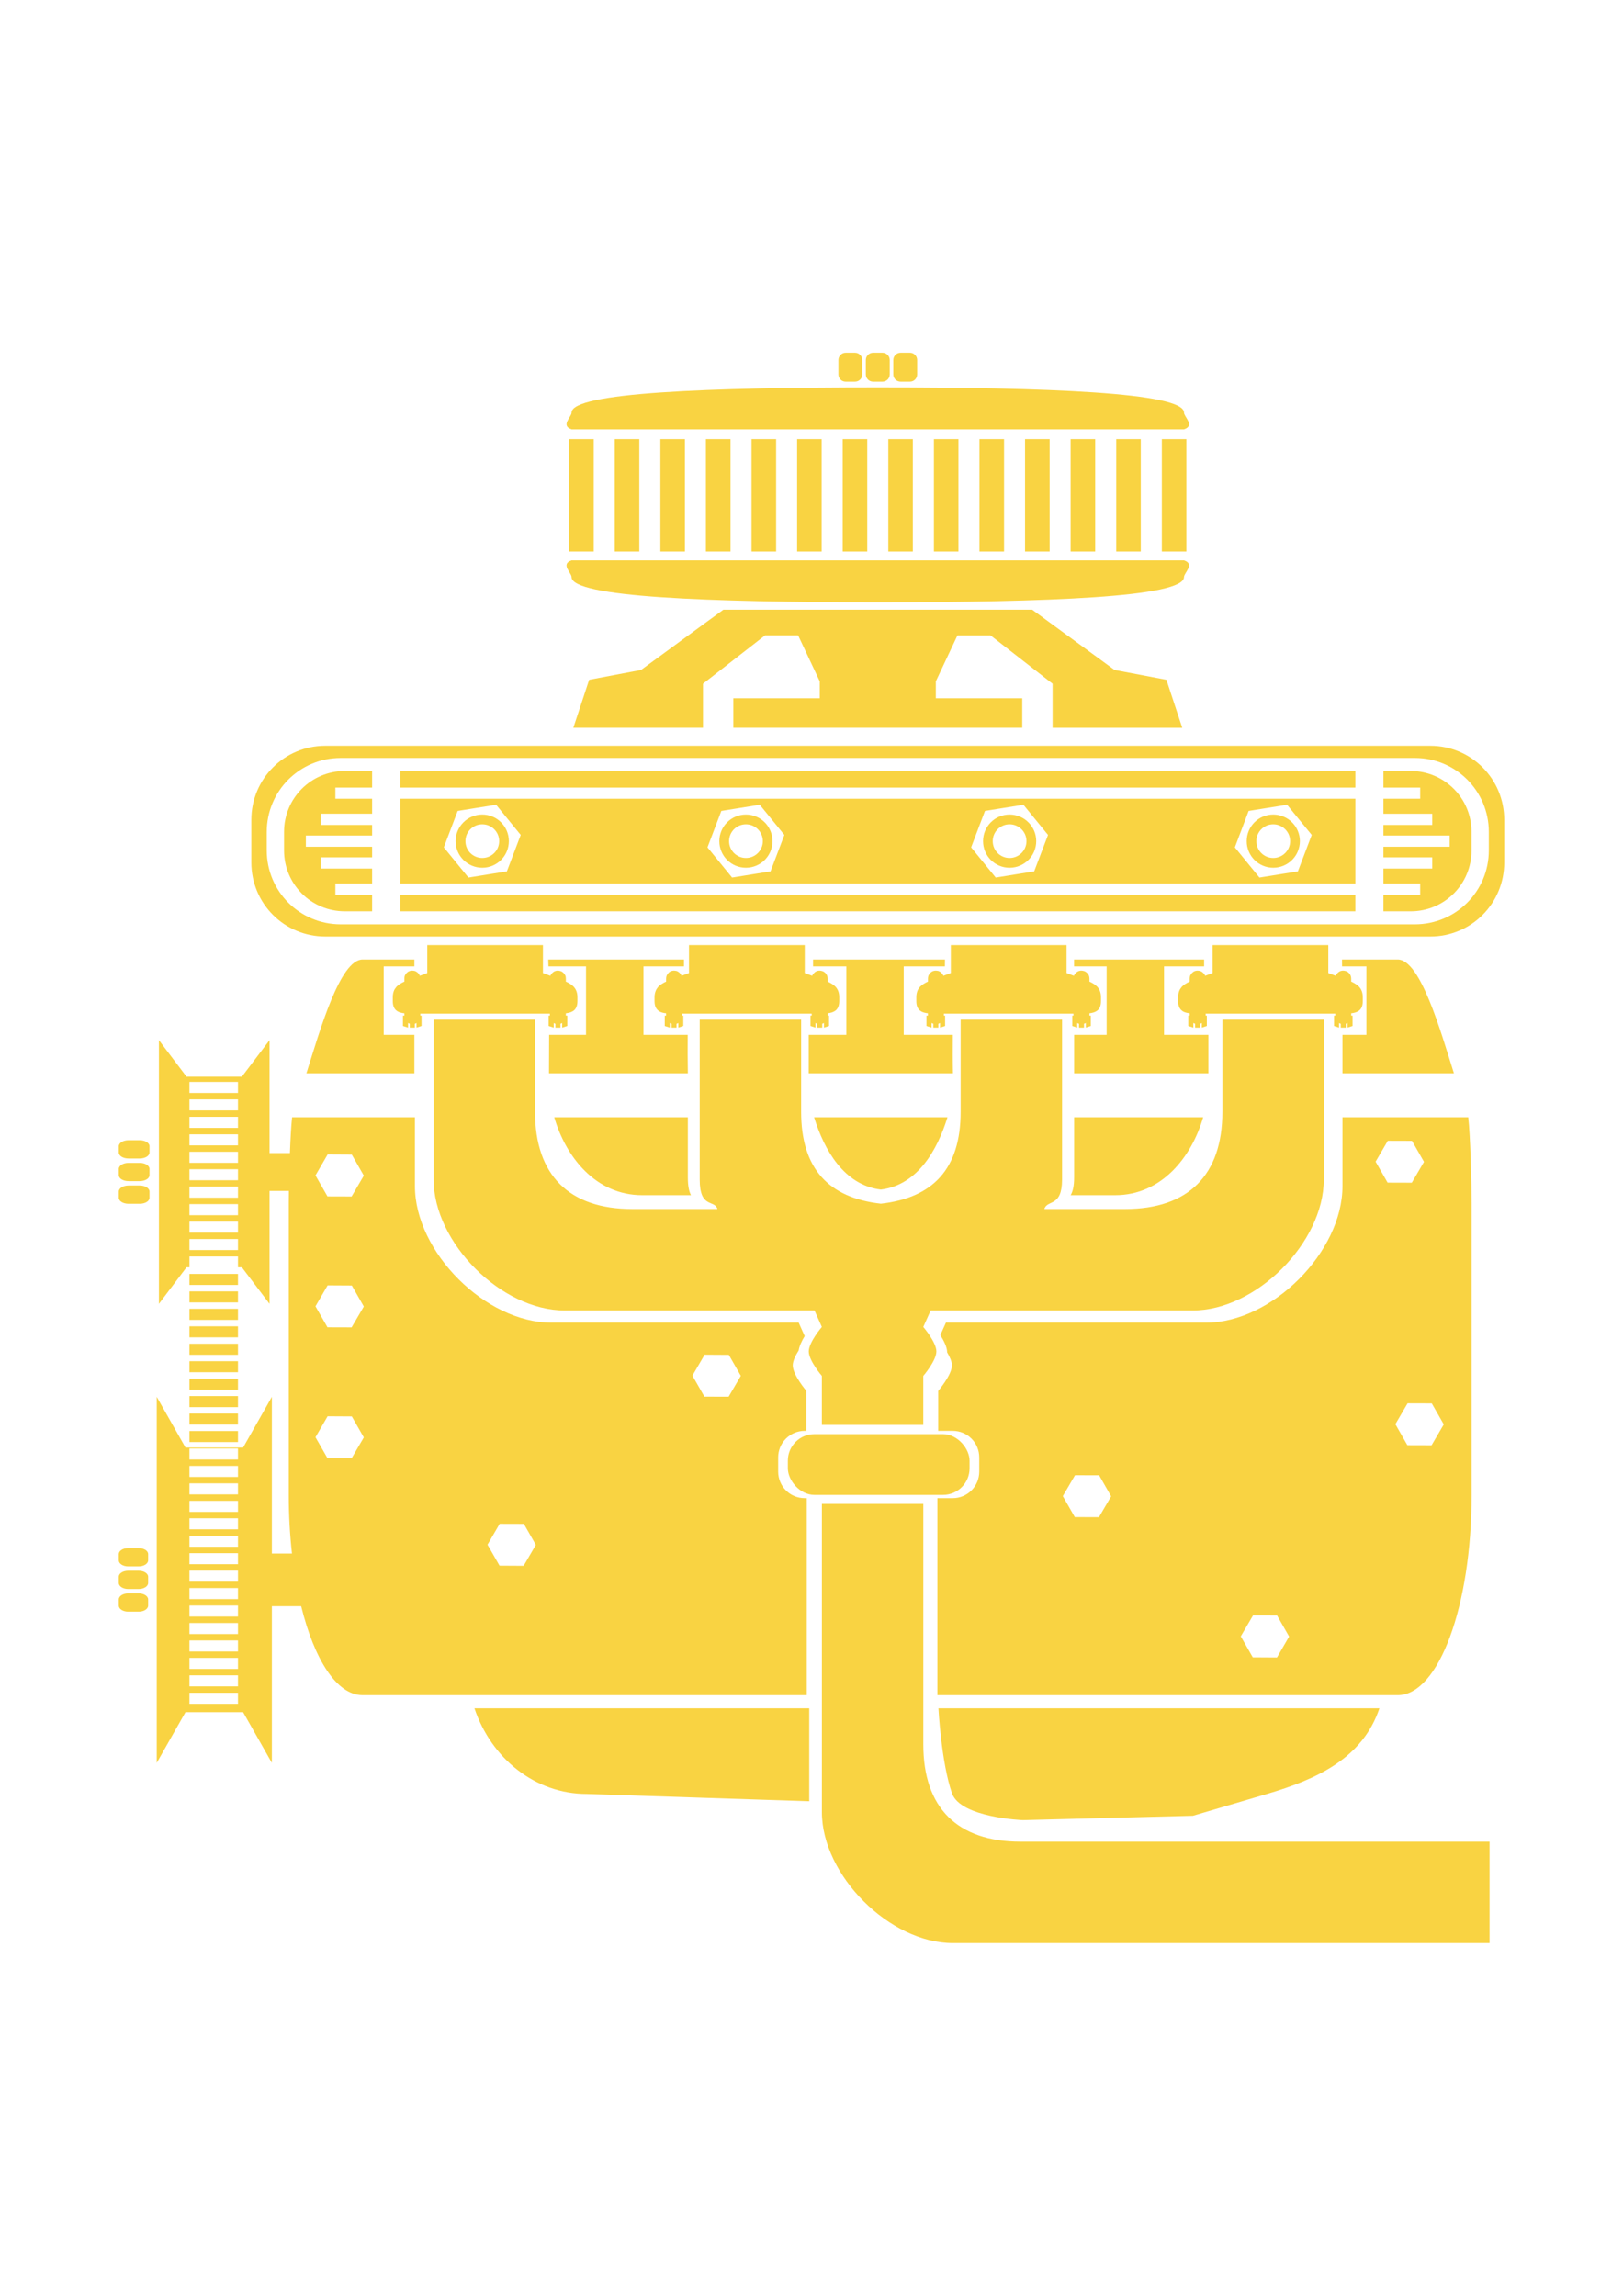 <?xml version="1.0" encoding="UTF-8" standalone="no"?>
<!-- Created with Inkscape (http://www.inkscape.org/) -->

<svg
   xmlns:dc="http://purl.org/dc/elements/1.1/"
   xmlns:cc="http://creativecommons.org/ns#"
   xmlns:rdf="http://www.w3.org/1999/02/22-rdf-syntax-ns#"
   xmlns:svg="http://www.w3.org/2000/svg"
   xmlns="http://www.w3.org/2000/svg"
   xmlns:sodipodi="http://sodipodi.sourceforge.net/DTD/sodipodi-0.dtd"
   xmlns:inkscape="http://www.inkscape.org/namespaces/inkscape"
   width="744.094"
   height="1052.362"
   id="svg2"
   version="1.1"
   inkscape:version="0.48.3.1 r9886"
   sodipodi:docname="engine.svg">
  <title
     id="title3000">V8 engine</title>
  <defs
     id="defs4" />
  <sodipodi:namedview
     id="base"
     pagecolor="#ffffff"
     bordercolor="#666666"
     borderopacity="1.0"
     inkscape:pageopacity="0.0"
     inkscape:pageshadow="2"
     inkscape:zoom="0.46656941"
     inkscape:cx="-628.87564"
     inkscape:cy="526.18109"
     inkscape:document-units="px"
     inkscape:current-layer="capa1"
     showgrid="false"
     inkscape:window-width="1366"
     inkscape:window-height="712"
     inkscape:window-x="0"
     inkscape:window-y="27"
     inkscape:window-maximized="1"
     showguides="true"
     inkscape:guide-bbox="true" />
  <g
     inkscape:label="Capa 1"
     inkscape:groupmode="layer"
     id="capa1">
    <g
       id="g3367"
       transform="translate(35.953,56.884)">
      <path
         id="rect3065"
         d="m 130.281,382.938 c -10.337,0 -19.556,32.468 -25.75,52.156 l 49.5,0 0,-17.625 -14.062,0 0,-31.375 14.062,0 0,-3.156 -23.75,0 z m 85.125,0 c 0.039,1.052 0.061,2.102 0.094,3.156 l 17.219,0 0,31.375 -16.906,0 c -0.023,6.099 -0.058,12.072 -0.062,17.625 l 63.656,0 c -0.106,-5.829 -0.105,-11.72 -0.062,-17.625 l -20.062,0 -0.219,0 0,-31.375 0.219,0 18.344,0 c 2.5e-4,-1.054 0.005,-2.108 0,-3.156 l -62.219,0 z m 121.406,0 0,3.156 15,0 0.25,0 0,31.375 -0.25,0 -17,0 0,17.625 66.125,0 c -0.127,-5.753 -0.115,-11.678 -0.062,-17.625 l -22.25,0 -0.219,0 -0.031,0 0,-31.375 0.031,0 0.219,0 18.625,0 c 0.005,-1.055 0.031,-2.117 0.031,-3.156 l -60.469,0 z m 119.656,0 0,3.156 14.688,0 0.25,0 0,31.375 -0.25,0 -14.656,0 0,17.625 61.562,0 c -0.011,-5.863 -0.005,-11.744 0,-17.625 l -20.344,0 0,-31.375 18.375,0 c 4.4e-4,-1.049 0,-2.109 0,-3.156 l -59.625,0 z m 122.844,0 c 0.017,1.048 0.017,2.106 0.031,3.156 l 11.156,0 0,31.375 -10.969,0 c 0.002,5.872 0,11.74 0,17.625 l 51.094,0 c -6.194,-19.688 -15.413,-52.156 -25.75,-52.156 l -25.562,0 z m -542.406,36.969 0,120.875 12.656,-16.75 1.344,0 0,-4.969 22.25,0 0,4.969 1.781,0 12.688,16.75 0,-51.75 8.875,0 c -0.026,1.963 -0.062,4.105 -0.062,5.594 l 0,133.844 c 0,9.319 0.523,18.289 1.469,26.75 l -9.219,0 0,-71.812 -13.188,23.25 -26.406,0 -13.188,-23.25 0,167.781 13.188,-23.25 26.406,0 13.188,23.25 0,-71.812 13.438,0 c 6.058,24.622 16.377,40.781 28.156,40.781 l 203.625,0 0,-90.312 -0.938,0 c -6.741,0 -12.156,-5.446 -12.156,-12.188 l 0,-6.469 c 0,-6.741 5.415,-12.188 12.156,-12.188 l 0.781,0 0,-18.312 c 0,0 -6.25,-7.3 -6.25,-11.719 0,-2.016 1.304,-4.602 2.719,-6.844 0.291,-2.041 1.51,-4.507 2.75,-6.562 l -2.75,-6.156 -17.562,0 -95.812,0 c -30.206,0 -62.562,-32.388 -62.562,-62.594 l 0,-31.562 -56.312,0 c -0.43,3.754 -0.747,9.901 -1,16.406 l -9.344,0 0,-51.75 -12.688,16.75 -25.375,0 -12.656,-16.75 z m 14,19.156 22.25,0 0,5.062 -22.25,0 0,-5.062 z m 0,8 22.25,0 0,5.062 -22.25,0 0,-5.062 z m 0,8 22.25,0 0,5.062 -22.25,0 0,-5.062 z m 167.25,0.188 c 5.237,18.126 18.983,35.719 40.344,35.719 l 22.344,0 c -0.862,-1.622 -1.438,-4.106 -1.438,-8.156 l 0,-27.562 -61.25,0 z m 119.125,0 c 4.651,15.033 13.726,31.081 30.594,33.156 16.866,-2.075 25.919,-18.126 30.562,-33.156 l -61.156,0 z m 119.219,0 0,27.562 c 0,4.082 -0.654,6.557 -1.594,8.156 l 9.938,0 10.469,0 c 21.361,0 35.106,-17.592 40.344,-35.719 l -59.156,0 z m 123.031,0 0,31.562 c 0,30.206 -32.357,62.594 -62.562,62.594 l -43.719,0 -35.562,0 -14.438,0 -25.531,0 -2.562,5.688 c 1.517,2.435 3.125,5.539 3.125,7.875 0,0.02 2.3e-4,0.043 0,0.062 1.184,2.015 2.188,4.188 2.188,5.938 0,4.419 -6.281,11.719 -6.281,11.719 l 0,18.312 6.656,0 C 407.585,599 413,604.446 413,611.188 l 0,6.469 c 0,6.741 -5.415,12.188 -12.156,12.188 l -7.031,0 0,90.312 211.062,0 c 18.737,0 33.844,-40.891 33.844,-91.688 l 0,-133.844 c 0,-9.547 -0.541,-30.733 -1.531,-39.375 l -57.656,0 z m -528.625,7.812 22.25,0 0,5.062 -22.25,0 0,-5.062 z M 23,465.781 c -2.494,0 -4.5,1.213 -4.5,2.75 l 0,2.875 c 0,1.537 2.006,2.75 4.5,2.75 l 5.094,0 c 2.494,0 4.5,-1.213 4.5,-2.75 l 0,-2.875 c 0,-1.537 -2.006,-2.75 -4.5,-2.75 l -5.094,0 z m 577.312,0.25 11.094,0.031 5.5,9.625 -5.594,9.562 -11.094,-0.031 -5.5,-9.625 5.594,-9.562 z m -549.406,5.031 22.25,0 0,5.062 -22.25,0 0,-5.062 z m 63.344,1.25 11.094,0.062 5.5,9.625 -5.594,9.562 -11.062,-0.031 -5.5,-9.625 5.562,-9.594 z M 23,476.156 c -2.494,0 -4.5,1.245 -4.5,2.781 l 0,2.844 c 0,1.537 2.006,2.75 4.5,2.75 l 5.094,0 c 2.494,0 4.5,-1.213 4.5,-2.75 l 0,-2.844 c 0,-1.537 -2.006,-2.781 -4.5,-2.781 l -5.094,0 z m 27.906,2.906 22.25,0 0,5.062 -22.25,0 0,-5.062 z M 23,486.531 c -2.494,0 -4.5,1.245 -4.5,2.781 l 0,2.844 c 0,1.537 2.006,2.75 4.5,2.75 l 5.094,0 c 2.494,0 4.5,-1.213 4.5,-2.75 l 0,-2.844 c 0,-1.537 -2.006,-2.781 -4.5,-2.781 l -5.094,0 z m 27.906,0.531 22.25,0 0,5.062 -22.25,0 0,-5.062 z m 0,8 22.25,0 0,5.062 -22.25,0 0,-5.062 z m 0,8 22.25,0 0,5.062 -22.25,0 0,-5.062 z m 0,8 22.25,0 0,5.062 -22.25,0 0,-5.062 z m 0,16 0,5.062 22.25,0 0,-5.062 -22.25,0 z m 63.344,5.25 11.094,0.062 5.5,9.625 -5.594,9.562 -11.062,-0.031 -5.5,-9.625 5.562,-9.594 z m -63.344,2.75 0,5.062 22.25,0 0,-5.062 -22.25,0 z m 0,8 0,5.062 22.25,0 0,-5.062 -22.25,0 z m 0,8 0,5.062 22.25,0 0,-5.062 -22.25,0 z m 0,8 0,5.062 22.25,0 0,-5.062 -22.25,0 z m 236.188,5.031 11.094,0.062 5.5,9.625 -5.594,9.562 L 287,583.312 l -5.5,-9.625 5.594,-9.594 z m -236.188,2.969 0,5.062 22.25,0 0,-5.062 -22.25,0 z m 0,8 0,5.062 22.25,0 0,-5.062 -22.25,0 z m 0,8 0,5.062 22.25,0 0,-5.062 -22.25,0 z m 558.469,3.312 11.094,0.031 5.5,9.625 -5.594,9.562 -11.094,-0.031 -5.5,-9.625 5.594,-9.562 z m -558.469,4.688 0,5.062 22.25,0 0,-5.062 -22.25,0 z m 63.344,1.25 11.094,0.062 5.5,9.625 -5.594,9.562 -11.062,-0.031 -5.5,-9.625 5.562,-9.594 z m -63.344,6.75 0,5.062 22.25,0 0,-5.062 -22.25,0 z m 0,8 22.25,0 0,5.062 -22.25,0 0,-5.062 z m 0,8 22.25,0 0,5.062 -22.25,0 0,-5.062 z m 406,4.281 11.062,0.031 5.5,9.625 -5.594,9.562 -11.062,-0.031 -5.5,-9.625 5.594,-9.562 z m -406,3.719 22.25,0 0,5.062 -22.25,0 0,-5.062 z m 0,8 22.25,0 0,5.062 -22.25,0 0,-5.062 z m 0,8 22.25,0 0,5.062 -22.25,0 0,-5.062 z m 142.219,2.531 11.094,0.031 5.5,9.625 -5.594,9.594 -11.062,-0.062 -5.5,-9.625 5.562,-9.562 z m -142.219,5.469 22.25,0 0,5.062 -22.25,0 0,-5.062 z M 22.812,652.75 c -2.381,0 -4.312,1.213 -4.312,2.75 l 0,2.844 c 0,1.537 1.931,2.781 4.312,2.781 l 4.844,0 c 2.381,0 4.312,-1.245 4.312,-2.781 l 0,-2.844 c 0,-1.537 -1.931,-2.75 -4.312,-2.75 l -4.844,0 z m 28.094,2.312 22.25,0 0,5.062 -22.25,0 0,-5.062 z m 0,8 22.25,0 0,5.062 -22.25,0 0,-5.062 z M 22.812,663.125 c -2.381,0 -4.312,1.213 -4.312,2.75 l 0,2.844 c 0,1.537 1.931,2.781 4.312,2.781 l 4.844,0 c 2.381,0 4.312,-1.245 4.312,-2.781 l 0,-2.844 c 0,-1.537 -1.931,-2.75 -4.312,-2.75 l -4.844,0 z m 28.094,7.938 22.25,0 0,5.062 -22.25,0 0,-5.062 z M 22.812,673.5 c -2.381,0 -4.312,1.245 -4.312,2.781 l 0,2.812 c 0,1.537 1.931,2.781 4.312,2.781 l 4.844,0 c 2.381,0 4.312,-1.245 4.312,-2.781 l 0,-2.812 c 0,-1.537 -1.931,-2.781 -4.312,-2.781 l -4.844,0 z m 28.094,5.562 22.25,0 0,5.062 -22.25,0 0,-5.062 z M 538.5,683.625 l 11.062,0.031 5.5,9.625 -5.562,9.594 -11.094,-0.062 -5.5,-9.625 5.594,-9.562 z m -487.594,3.438 22.25,0 0,5.062 -22.25,0 0,-5.062 z m 0,8 22.25,0 0,5.062 -22.25,0 0,-5.062 z m 0,8 22.25,0 0,5.062 -22.25,0 0,-5.062 z m 0,8 22.25,0 0,5.062 -22.25,0 0,-5.062 z m 0,8 22.25,0 0,5.062 -22.25,0 0,-5.062 z"
         style="fill:#f9d342;fill-opacity:1;stroke:none"
         inkscape:connector-curvature="0" />
      <path
         id="rect3849"
         d="m 113.188,284.969 c -18.789,0 -33.906,15.148 -33.906,33.938 l 0,19.562 c 0,18.789 15.117,33.938 33.906,33.938 l 506.594,0 c 18.789,0 33.906,-15.148 33.906,-33.938 l 0,-19.562 c 0,-18.789 -15.117,-33.938 -33.906,-33.938 l -506.594,0 z m 7.062,5.594 492.469,0 c 18.789,0 33.906,15.117 33.906,33.906 l 0,8.438 c 0,18.789 -15.117,33.906 -33.906,33.906 l -492.469,0 c -18.789,0 -33.906,-15.117 -33.906,-33.906 l 0,-8.438 c 0,-18.789 15.117,-33.906 33.906,-33.906 z m 1.906,5.969 c -15.436,0 -27.875,12.439 -27.875,27.875 l 0,8.562 c 0,15.436 12.439,27.875 27.875,27.875 l 12.5,0 0,-7.594 -16.844,0 0,-5.125 16.844,0 0,-6.875 -23.594,0 0,-5.125 23.594,0 0,-4.875 -30.375,0 0,-5.125 30.375,0 0,-4.875 -23.594,0 0,-5.125 23.594,0 0,-6.875 -16.844,0 0,-5.125 16.844,0 0,-7.594 -12.5,0 z m 25.375,0 0,7.594 437.906,0 0,-7.594 -437.906,0 z m 450.781,0 0,7.594 16.844,0 0,5.125 -16.844,0 0,6.875 22.375,0 0,5.125 -22.375,0 0,4.875 30.375,0 0,5.125 -30.375,0 0,4.875 22.375,0 0,5.125 -22.375,0 0,6.875 16.844,0 0,5.125 -16.844,0 0,7.594 12.5,0 c 15.436,0 27.875,-12.439 27.875,-27.875 l 0,-8.562 c 0,-15.436 -12.439,-27.875 -27.875,-27.875 l -12.5,0 z M 147.531,309.25 l 0,38.875 437.906,0 0,-38.875 -437.906,0 z M 191.5,312 l 11.281,13.844 -6.344,16.688 -17.625,2.844 -11.281,-13.844 6.344,-16.688 L 191.5,312 z m 120.875,0 11.281,13.844 -6.344,16.688 -17.625,2.844 L 288.406,331.531 294.75,314.844 312.375,312 z m 120.875,0 11.281,13.844 -6.344,16.688 -17.625,2.844 -11.281,-13.844 6.344,-16.688 L 433.25,312 z m 120.875,0 11.312,13.844 -6.344,16.688 -17.625,2.844 L 530.188,331.531 536.5,314.844 554.125,312 z m -368.969,4.5 c -6.735,0 -12.219,5.453 -12.219,12.188 0,6.735 5.484,12.188 12.219,12.188 6.735,0 12.188,-5.453 12.188,-12.188 0,-6.735 -5.453,-12.188 -12.188,-12.188 z m 120.875,0 c -6.735,0 -12.188,5.453 -12.188,12.188 0,6.735 5.453,12.188 12.188,12.188 6.735,0 12.188,-5.453 12.188,-12.188 0,-6.735 -5.453,-12.188 -12.188,-12.188 z m 120.875,0 c -6.735,0 -12.156,5.453 -12.156,12.188 0,6.735 5.422,12.188 12.156,12.188 6.735,0 12.219,-5.453 12.219,-12.188 0,-6.735 -5.484,-12.188 -12.219,-12.188 z m 120.875,0 c -6.735,0 -12.156,5.453 -12.156,12.188 0,6.735 5.422,12.188 12.156,12.188 C 554.516,340.875 560,335.422 560,328.688 560,321.953 554.516,316.5 547.781,316.5 z m -362.625,4.469 c 4.271,0 7.75,3.448 7.75,7.719 0,4.271 -3.479,7.719 -7.75,7.719 -4.271,0 -7.719,-3.448 -7.719,-7.719 0,-4.271 3.448,-7.719 7.719,-7.719 z m 120.875,0 c 4.271,0 7.75,3.448 7.75,7.719 0,4.271 -3.479,7.719 -7.75,7.719 -4.271,0 -7.719,-3.448 -7.719,-7.719 0,-4.271 3.448,-7.719 7.719,-7.719 z m 120.875,0 c 4.271,0 7.75,3.448 7.75,7.719 0,4.271 -3.479,7.719 -7.75,7.719 -4.271,0 -7.719,-3.448 -7.719,-7.719 0,-4.271 3.448,-7.719 7.719,-7.719 z m 120.875,0 c 4.271,0 7.75,3.448 7.75,7.719 0,4.271 -3.479,7.719 -7.75,7.719 -4.271,0 -7.719,-3.448 -7.719,-7.719 0,-4.271 3.448,-7.719 7.719,-7.719 z m -400.25,32.281 0,7.594 437.906,0 0,-7.594 -437.906,0 z"
         style="fill:#f9d342;fill-opacity:1;stroke:none"
         inkscape:connector-curvature="0" />
      <path
         id="rect3855"
         d="m 295.688,222.594 -37.75,27.625 -23.781,4.5 -7.25,22 26.688,0 32.75,0 0,-20.188 28.438,-22.156 5.031,0 10.156,0 9.906,21.062 0,7.75 -39.625,0 0,13.531 132.469,0 0,-13.531 -39.625,0 0,-7.75 L 403,234.375 l 10.156,0 5.031,0 28.438,22.156 0,20.188 32.75,0 26.688,0 -7.25,-22 -23.781,-4.5 -37.75,-27.625 -5.156,0 -18.969,0 -10.062,0 -73.219,0 -10.062,0 -18.969,0 -5.156,0 z"
         style="fill:#f9d342;fill-opacity:1;stroke:none"
         inkscape:connector-curvature="0" />
      <path
         inkscape:connector-curvature="0"
         id="rect3872"
         d="m 159.938,376.312 0,12.812 -3.406,1.281 c -0.197,-0.526 -0.506,-0.964 -0.906,-1.344 -0.259,-0.245 -0.584,-0.495 -0.906,-0.656 -0.157,-0.08 -0.331,-0.162 -0.5,-0.219 -0.169,-0.055 -0.352,-0.064 -0.531,-0.094 -0.009,-10e-4 -0.022,0.001 -0.031,0 -0.189,-0.03 -0.396,-0.062 -0.594,-0.062 -0.76,0 -1.449,0.202 -2.031,0.594 -0.189,0.128 -0.37,0.309 -0.531,0.469 -0.329,0.329 -0.629,0.719 -0.812,1.156 -0.186,0.437 -0.25,0.931 -0.25,1.438 l 0,1.375 c -0.775,0.345 -1.482,0.727 -2.125,1.156 -0.488,0.326 -0.953,0.662 -1.344,1.062 -0.124,0.127 -0.231,0.27 -0.344,0.406 -0.004,0.005 0.004,0.026 0,0.031 -0.112,0.136 -0.243,0.261 -0.344,0.406 -0.004,0.006 0.004,0.025 0,0.031 -0.1,0.146 -0.224,0.281 -0.312,0.438 -0.004,0.007 0.004,0.025 0,0.031 -0.087,0.156 -0.175,0.302 -0.25,0.469 -0.004,0.008 0.003,0.024 0,0.031 -0.384,0.87 -0.594,1.9 -0.594,3.125 l 0,1.719 c 0,2.264 0.658,3.626 1.812,4.469 0.128,0.094 0.266,0.2 0.406,0.281 0.843,0.492 1.891,0.732 3.094,0.875 l 0,1.062 -0.656,0 0,4.75 2.344,0.75 0,-2.156 c 0.079,0.051 0.163,0.114 0.25,0.156 0.045,0.022 0.079,0.042 0.125,0.062 0.136,0.067 0.262,0.107 0.406,0.156 0.002,8.2e-4 -0.002,0.03 0,0.031 l 0,1.75 2.312,0 0,-1.75 c 0.285,-0.091 0.532,-0.221 0.781,-0.375 l 0,2.125 2.312,-0.75 0,-4.75 -0.562,0 0,-0.906 59.406,0 0,0.906 -0.562,0 0,4.75 2.312,0.75 0,-2.125 c 0.25,0.154 0.496,0.284 0.781,0.375 l 0,1.75 2.312,0 0,-1.75 0,-0.031 c 0.145,-0.05 0.27,-0.09 0.406,-0.156 0.046,-0.02 0.111,-0.041 0.156,-0.062 0.087,-0.042 0.139,-0.105 0.219,-0.156 l 0,2.156 2.344,-0.75 0,-4.75 -0.656,0 0,-1.062 c 1.393,-0.165 2.602,-0.501 3.5,-1.156 1.153,-0.842 1.812,-2.205 1.812,-4.469 l 0,-1.719 c 0,-2.216 -0.681,-3.79 -1.844,-4.969 -0.391,-0.401 -0.824,-0.736 -1.312,-1.062 -0.643,-0.429 -1.381,-0.811 -2.156,-1.156 l 0,-1.375 c 0,-0.507 -0.064,-1.001 -0.25,-1.438 -0.184,-0.437 -0.483,-0.827 -0.812,-1.156 -0.17,-0.17 -0.361,-0.335 -0.562,-0.469 -0.189,-0.126 -0.351,-0.223 -0.562,-0.312 -0.008,-0.003 -0.023,0.003 -0.031,0 -0.212,-0.088 -0.427,-0.139 -0.656,-0.188 -0.009,-0.002 -0.022,0.002 -0.031,0 -0.239,-0.048 -0.497,-0.094 -0.75,-0.094 -0.59,0 -1.133,0.128 -1.625,0.375 -0.322,0.162 -0.647,0.411 -0.906,0.656 -0.401,0.38 -0.709,0.817 -0.906,1.344 l -3.406,-1.281 0,-12.812 -53,0 -0.031,0 z m 120,0 0,12.812 -3.406,1.281 c -0.197,-0.526 -0.506,-0.964 -0.906,-1.344 -0.259,-0.245 -0.553,-0.495 -0.875,-0.656 -0.008,-0.004 -0.024,0.004 -0.031,0 -0.157,-0.08 -0.3,-0.162 -0.469,-0.219 -0.009,-0.003 -0.023,0.003 -0.031,0 -0.169,-0.055 -0.352,-0.064 -0.531,-0.094 -0.009,-10e-4 -0.022,0.001 -0.031,0 -0.189,-0.03 -0.365,-0.062 -0.562,-0.062 -0.76,0 -1.481,0.202 -2.062,0.594 -0.189,0.128 -0.338,0.309 -0.5,0.469 -0.329,0.329 -0.629,0.719 -0.812,1.156 -0.186,0.437 -0.281,0.931 -0.281,1.438 l 0,1.375 c -0.775,0.345 -1.482,0.727 -2.125,1.156 -0.488,0.326 -0.921,0.662 -1.312,1.062 -0.124,0.127 -0.262,0.27 -0.375,0.406 -0.004,0.005 0.004,0.026 0,0.031 -0.112,0.136 -0.212,0.261 -0.312,0.406 -0.004,0.006 0.004,0.025 0,0.031 -0.1,0.146 -0.224,0.281 -0.312,0.438 -0.004,0.007 0.004,0.025 0,0.031 -0.087,0.156 -0.175,0.302 -0.25,0.469 -0.004,0.008 0.003,0.024 0,0.031 -0.384,0.87 -0.625,1.9 -0.625,3.125 l 0,1.719 c 0,2.264 0.69,3.626 1.844,4.469 0.128,0.094 0.235,0.2 0.375,0.281 0.843,0.492 1.891,0.732 3.094,0.875 l 0,1.062 -0.625,0 0,4.75 2.312,0.75 0,-2.156 c 0.079,0.051 0.163,0.114 0.25,0.156 0.045,0.022 0.11,0.042 0.156,0.062 0.136,0.067 0.262,0.107 0.406,0.156 0.002,8.2e-4 -0.002,0.03 0,0.031 l 0,1.75 2.281,0 0,-1.75 c 0.285,-0.091 0.563,-0.221 0.812,-0.375 l 0,2.125 2.281,-0.75 0,-4.75 -0.531,0 0,-0.906 59.406,0 0,0.906 -0.562,0 0,4.75 2.281,0.75 0,-2.125 c 0.25,0.154 0.527,0.284 0.812,0.375 l 0,1.75 2.281,0 0,-1.75 0,-0.031 c 0.145,-0.05 0.302,-0.09 0.438,-0.156 0.046,-0.02 0.08,-0.041 0.125,-0.062 0.087,-0.042 0.171,-0.105 0.25,-0.156 l 0,2.156 2.312,-0.75 0,-4.75 -0.625,0 0,-1.062 c 1.393,-0.165 2.571,-0.501 3.469,-1.156 1.153,-0.842 1.844,-2.205 1.844,-4.469 l 0,-1.719 c 0,-2.216 -0.681,-3.79 -1.844,-4.969 -0.391,-0.401 -0.856,-0.736 -1.344,-1.062 -0.643,-0.429 -1.35,-0.811 -2.125,-1.156 l 0,-1.375 c 0,-0.507 -0.095,-1.001 -0.281,-1.438 -0.184,-0.437 -0.452,-0.827 -0.781,-1.156 -0.17,-0.17 -0.361,-0.335 -0.562,-0.469 -0.189,-0.126 -0.382,-0.223 -0.594,-0.312 -0.008,-0.003 -0.023,0.003 -0.031,0 -0.212,-0.088 -0.427,-0.139 -0.656,-0.188 -0.009,-0.002 -0.023,0.002 -0.031,0 -0.239,-0.048 -0.497,-0.094 -0.75,-0.094 -0.59,0 -1.133,0.128 -1.625,0.375 -0.322,0.162 -0.616,0.411 -0.875,0.656 -0.401,0.38 -0.709,0.817 -0.906,1.344 L 333,389.125 l 0,-12.812 -0.031,0 -53,0 -0.031,0 z m 120.031,0 0,12.812 -3.406,1.281 c -0.197,-0.526 -0.506,-0.964 -0.906,-1.344 -0.259,-0.245 -0.553,-0.495 -0.875,-0.656 -0.008,-0.004 -0.024,0.004 -0.031,0 -0.157,-0.08 -0.3,-0.162 -0.469,-0.219 -0.009,-0.003 -0.023,0.003 -0.031,0 -0.169,-0.055 -0.352,-0.064 -0.531,-0.094 -0.009,-10e-4 -0.022,0.001 -0.031,0 -0.189,-0.03 -0.396,-0.062 -0.594,-0.062 -0.76,0 -1.449,0.202 -2.031,0.594 -0.189,0.128 -0.37,0.309 -0.531,0.469 -0.329,0.329 -0.598,0.719 -0.781,1.156 -0.186,0.437 -0.281,0.931 -0.281,1.438 l 0,1.375 c -0.775,0.345 -1.482,0.727 -2.125,1.156 -0.488,0.326 -0.953,0.662 -1.344,1.062 -0.124,0.127 -0.231,0.27 -0.344,0.406 -0.004,0.005 0.004,0.026 0,0.031 -0.112,0.136 -0.243,0.261 -0.344,0.406 -0.004,0.006 0.004,0.025 0,0.031 -0.1,0.146 -0.224,0.281 -0.312,0.438 -0.004,0.007 0.004,0.025 0,0.031 -0.087,0.156 -0.175,0.302 -0.25,0.469 -0.004,0.008 0.003,0.024 0,0.031 -0.384,0.87 -0.594,1.9 -0.594,3.125 l 0,1.719 c 0,2.264 0.658,3.626 1.812,4.469 0.128,0.094 0.266,0.2 0.406,0.281 0.843,0.492 1.891,0.732 3.094,0.875 l 0,1.062 -0.656,0 0,4.75 2.344,0.75 0,-2.156 c 0.079,0.051 0.163,0.114 0.25,0.156 0.045,0.022 0.079,0.042 0.125,0.062 0.136,0.067 0.262,0.107 0.406,0.156 0.002,8.2e-4 -0.002,0.03 0,0.031 l 0,1.75 2.312,0 0,-1.75 c 0.285,-0.091 0.532,-0.221 0.781,-0.375 l 0,2.125 2.312,-0.75 0,-4.75 -0.562,0 0,-0.906 59.406,0 0,0.906 -0.531,0 0,4.75 2.281,0.75 0,-2.125 c 0.25,0.154 0.527,0.284 0.812,0.375 l 0,1.75 2.281,0 0,-1.75 0,-0.031 c 0.145,-0.05 0.27,-0.09 0.406,-0.156 0.046,-0.02 0.111,-0.041 0.156,-0.062 0.087,-0.042 0.171,-0.105 0.25,-0.156 l 0,2.156 2.312,-0.75 0,-4.75 -0.625,0 0,-1.062 c 1.393,-0.165 2.571,-0.501 3.469,-1.156 1.153,-0.842 1.812,-2.205 1.812,-4.469 l 0,-1.719 c 0,-2.216 -0.681,-3.79 -1.844,-4.969 -0.391,-0.401 -0.824,-0.736 -1.312,-1.062 -0.643,-0.429 -1.35,-0.811 -2.125,-1.156 l 0,-1.375 c 0,-0.507 -0.095,-1.001 -0.281,-1.438 -0.184,-0.437 -0.483,-0.827 -0.812,-1.156 -0.17,-0.17 -0.361,-0.335 -0.562,-0.469 -0.189,-0.126 -0.351,-0.223 -0.562,-0.312 -0.008,-0.003 -0.023,0.003 -0.031,0 -0.212,-0.088 -0.427,-0.139 -0.656,-0.188 -0.009,-0.002 -0.023,0.002 -0.031,0 -0.239,-0.048 -0.497,-0.094 -0.75,-0.094 -0.59,0 -1.133,0.128 -1.625,0.375 -0.322,0.162 -0.647,0.411 -0.906,0.656 -0.401,0.38 -0.709,0.817 -0.906,1.344 l -3.375,-1.281 0,-12.812 -0.031,0 -53,0 -0.031,0 z m 120,0 0,12.812 -3.375,1.281 c -0.197,-0.526 -0.537,-0.964 -0.938,-1.344 -0.259,-0.245 -0.553,-0.495 -0.875,-0.656 -0.008,-0.004 -0.024,0.004 -0.031,0 -0.157,-0.08 -0.3,-0.162 -0.469,-0.219 -0.009,-0.003 -0.023,0.003 -0.031,0 -0.169,-0.055 -0.352,-0.064 -0.531,-0.094 -0.189,-0.03 -0.396,-0.062 -0.594,-0.062 -0.76,0 -1.449,0.202 -2.031,0.594 -0.189,0.128 -0.37,0.309 -0.531,0.469 -0.329,0.329 -0.629,0.719 -0.812,1.156 -0.186,0.437 -0.281,0.931 -0.281,1.438 l 0,1.375 c -0.775,0.345 -1.482,0.727 -2.125,1.156 -0.488,0.326 -0.921,0.662 -1.312,1.062 -0.124,0.127 -0.262,0.27 -0.375,0.406 -0.004,0.005 0.004,0.026 0,0.031 -0.112,0.136 -0.212,0.261 -0.312,0.406 -0.004,0.006 0.004,0.025 0,0.031 -0.1,0.146 -0.224,0.281 -0.312,0.438 -0.004,0.007 0.004,0.025 0,0.031 -0.087,0.156 -0.175,0.302 -0.25,0.469 -0.004,0.008 0.003,0.024 0,0.031 -0.384,0.87 -0.594,1.9 -0.594,3.125 l 0,1.719 c 0,2.264 0.658,3.626 1.812,4.469 0.128,0.094 0.235,0.2 0.375,0.281 0.843,0.492 1.891,0.732 3.094,0.875 l 0,1.062 -0.625,0 0,4.75 2.312,0.75 0,-2.156 c 0.079,0.051 0.163,0.114 0.25,0.156 0.045,0.022 0.11,0.042 0.156,0.062 0.136,0.067 0.262,0.107 0.406,0.156 0.002,8.2e-4 -0.002,0.03 0,0.031 l 0,1.75 2.281,0 0,-1.75 c 0.285,-0.091 0.563,-0.221 0.812,-0.375 l 0,2.125 2.281,-0.75 0,-4.75 -0.531,0 0,-0.906 59.406,0 0,0.906 -0.562,0 0,4.75 2.312,0.75 0,-2.125 c 0.25,0.154 0.496,0.284 0.781,0.375 l 0,1.75 2.312,0 0,-1.75 0,-0.031 c 0.145,-0.05 0.27,-0.09 0.406,-0.156 0.046,-0.02 0.08,-0.041 0.125,-0.062 0.087,-0.042 0.171,-0.105 0.25,-0.156 l 0,2.156 2.312,-0.75 0,-4.75 -0.625,0 0,-1.062 c 1.393,-0.165 2.602,-0.501 3.5,-1.156 1.153,-0.842 1.812,-2.205 1.812,-4.469 l 0,-1.719 c 0,-2.216 -0.681,-3.79 -1.844,-4.969 -0.391,-0.401 -0.856,-0.736 -1.344,-1.062 -0.643,-0.429 -1.35,-0.811 -2.125,-1.156 l 0,-1.375 c 0,-0.507 -0.095,-1.001 -0.281,-1.438 -0.184,-0.437 -0.452,-0.827 -0.781,-1.156 -0.17,-0.17 -0.361,-0.335 -0.562,-0.469 -0.189,-0.126 -0.382,-0.223 -0.594,-0.312 -0.008,-0.003 -0.023,0.003 -0.031,0 -0.212,-0.088 -0.427,-0.139 -0.656,-0.188 -0.009,-0.002 -0.023,0.002 -0.031,0 -0.239,-0.048 -0.465,-0.094 -0.719,-0.094 -0.59,0 -1.164,0.128 -1.656,0.375 -0.322,0.162 -0.616,0.411 -0.875,0.656 -0.401,0.38 -0.709,0.817 -0.906,1.344 l -3.406,-1.281 0,-12.812 -0.031,0 -53,0 -0.031,0 z"
         style="fill:#f9d342;fill-opacity:1;stroke:none" />
      <path
         style="fill:#f9d342;fill-opacity:1;stroke:none"
         d="m 340.857,632.492 0,141.26 c 0,28.988 31.073,60.061 60.061,60.061 l 246.045,0 0,-46.499 -215.046,0 c -28.988,0 -44.561,-15.573 -44.561,-44.561 l 0,-110.261 z"
         id="path3017"
         inkscape:connector-curvature="0"
         sodipodi:nodetypes="cssccsscc" />
      <path
         id="path3029"
         d="m 351.75,104.781 c -1.843,0 -3.312,1.501 -3.312,3.344 l 0,6.625 c 0,1.843 1.47,3.312 3.312,3.312 l 4.281,0 c 1.843,0 3.344,-1.47 3.344,-3.312 l 0,-6.625 c 0,-1.843 -1.501,-3.344 -3.344,-3.344 l -4.281,0 z m 12.594,0 c -1.843,0 -3.344,1.501 -3.344,3.344 l 0,6.625 c 0,1.843 1.501,3.312 3.344,3.312 l 4.281,0 c 1.843,0 3.344,-1.47 3.344,-3.312 l 0,-6.625 c 0,-1.843 -1.501,-3.344 -3.344,-3.344 l -4.281,0 z m 12.594,0 c -1.843,0 -3.344,1.501 -3.344,3.344 l 0,6.625 c 0,1.843 1.501,3.312 3.344,3.312 l 4.281,0 c 1.843,0 3.312,-1.47 3.312,-3.312 l 0,-6.625 c 0,-1.843 -1.47,-3.344 -3.312,-3.344 l -4.281,0 z m -10.469,15.906 c -77.533,0 -140.375,2.302 -140.375,11.562 0,1.959 -5.171,5.908 0,7.656 l 280.781,0 c 5.171,-1.748 0,-5.697 0,-7.656 0,-9.26 -62.873,-11.562 -140.406,-11.562 z M 225,144.375 l 0,51.562 11.25,0 0,-51.562 -11.25,0 z m 20.906,0 0,51.562 11.25,0 0,-51.562 -11.25,0 z m 20.906,0 0,51.562 11.25,0 0,-51.562 -11.25,0 z m 20.875,0 0,51.562 11.281,0 0,-51.562 -11.281,0 z m 20.906,0 0,51.562 11.281,0 0,-51.562 -11.281,0 z m 20.906,0 0,51.562 11.25,0 0,-51.562 -11.25,0 z m 20.906,0 0,51.562 11.25,0 0,-51.562 -11.25,0 z m 20.906,0 0,51.562 11.25,0 0,-51.562 -11.25,0 z m 20.906,0 0,51.562 11.25,0 0,-51.562 -11.25,0 z m 20.875,0 0,51.562 11.281,0 0,-51.562 -11.281,0 z m 20.906,0 0,51.562 11.281,0 0,-51.562 -11.281,0 z m 20.906,0 0,51.562 11.25,0 0,-51.562 -11.25,0 z m 20.906,0 0,51.562 11.25,0 0,-51.562 -11.25,0 z m 20.906,0 0,51.562 11.25,0 0,-51.562 -11.25,0 z m -270.625,55.594 c -5.171,1.748 0,5.697 0,7.656 0,9.26 62.842,11.562 140.375,11.562 77.533,0 140.406,-2.302 140.406,-11.562 0,-1.959 5.171,-5.908 0,-7.656 l -280.781,0 z"
         style="fill:#f9d342;fill-opacity:1;stroke:none"
         inkscape:connector-curvature="0" />
      <path
         id="rect2998"
         d="m 162.844,410.5 0,73.25 c 0,28.988 31.075,60.062 60.062,60.062 l 91.938,0 22.625,0 3.375,7.562 c 0,0 -6,6.978 -6,11.219 0,4.241 6,11.219 6,11.219 l 0,22.438 46.5,0 0,-22.438 c 0,0 6,-6.978 6,-11.219 0,-4.241 -6,-11.219 -6,-11.219 l 3.375,-7.562 30.25,0 13.875,0 34.125,0 41.938,0 c 28.988,0 60.062,-31.075 60.062,-60.062 l 0,-73.25 -46.5,0 0,42.25 c 0,28.988 -15.574,44.562 -44.562,44.562 l -10.938,0 -26.125,0 c 1.378,-4.484 8.125,-0.636 8.125,-13.562 l 0,-73.25 -46.5,0 0,42.25 c 0,26.189 -12.732,39.426 -36.562,42.125 -23.83,-2.699 -36.562,-15.936 -36.562,-42.125 l 0,-42.25 -46.5,0 0,73.25 c 0,13.528 6.747,9.079 8.125,13.562 l -39.062,0 c -28.988,0 -44.562,-15.574 -44.562,-44.562 l 0,-42.25 -46.5,0 z"
         style="fill:#f9d342;fill-opacity:1;stroke:none"
         inkscape:connector-curvature="0" />
      <path
         sodipodi:nodetypes="ccccccsccccc"
         inkscape:connector-curvature="0"
         id="rect3120"
         d="m 181.562,726.156 c 7.693,22.966 27.789,39.281 51.531,39.281 l 101.969,3.344 0,-42.625 z m 212.719,0 c 0,0 1.323,25.078 6.233,39.001 C 404.465,776.358 433,777.438 433,777.438 l 77.969,-2 33.938,-10 c 22.775,-6.707 43.87,-16.315 51.562,-39.281 z"
         style="fill:#f9d342;fill-opacity:1;stroke:none" />
      <rect
         style="fill:#f9d342;fill-opacity:1;stroke:none"
         id="rect3130"
         width="83.309"
         height="27.851"
         x="325.252"
         y="600.499"
         ry="12.168"
         rx="12.168" />
    </g>
  </g>
</svg>
